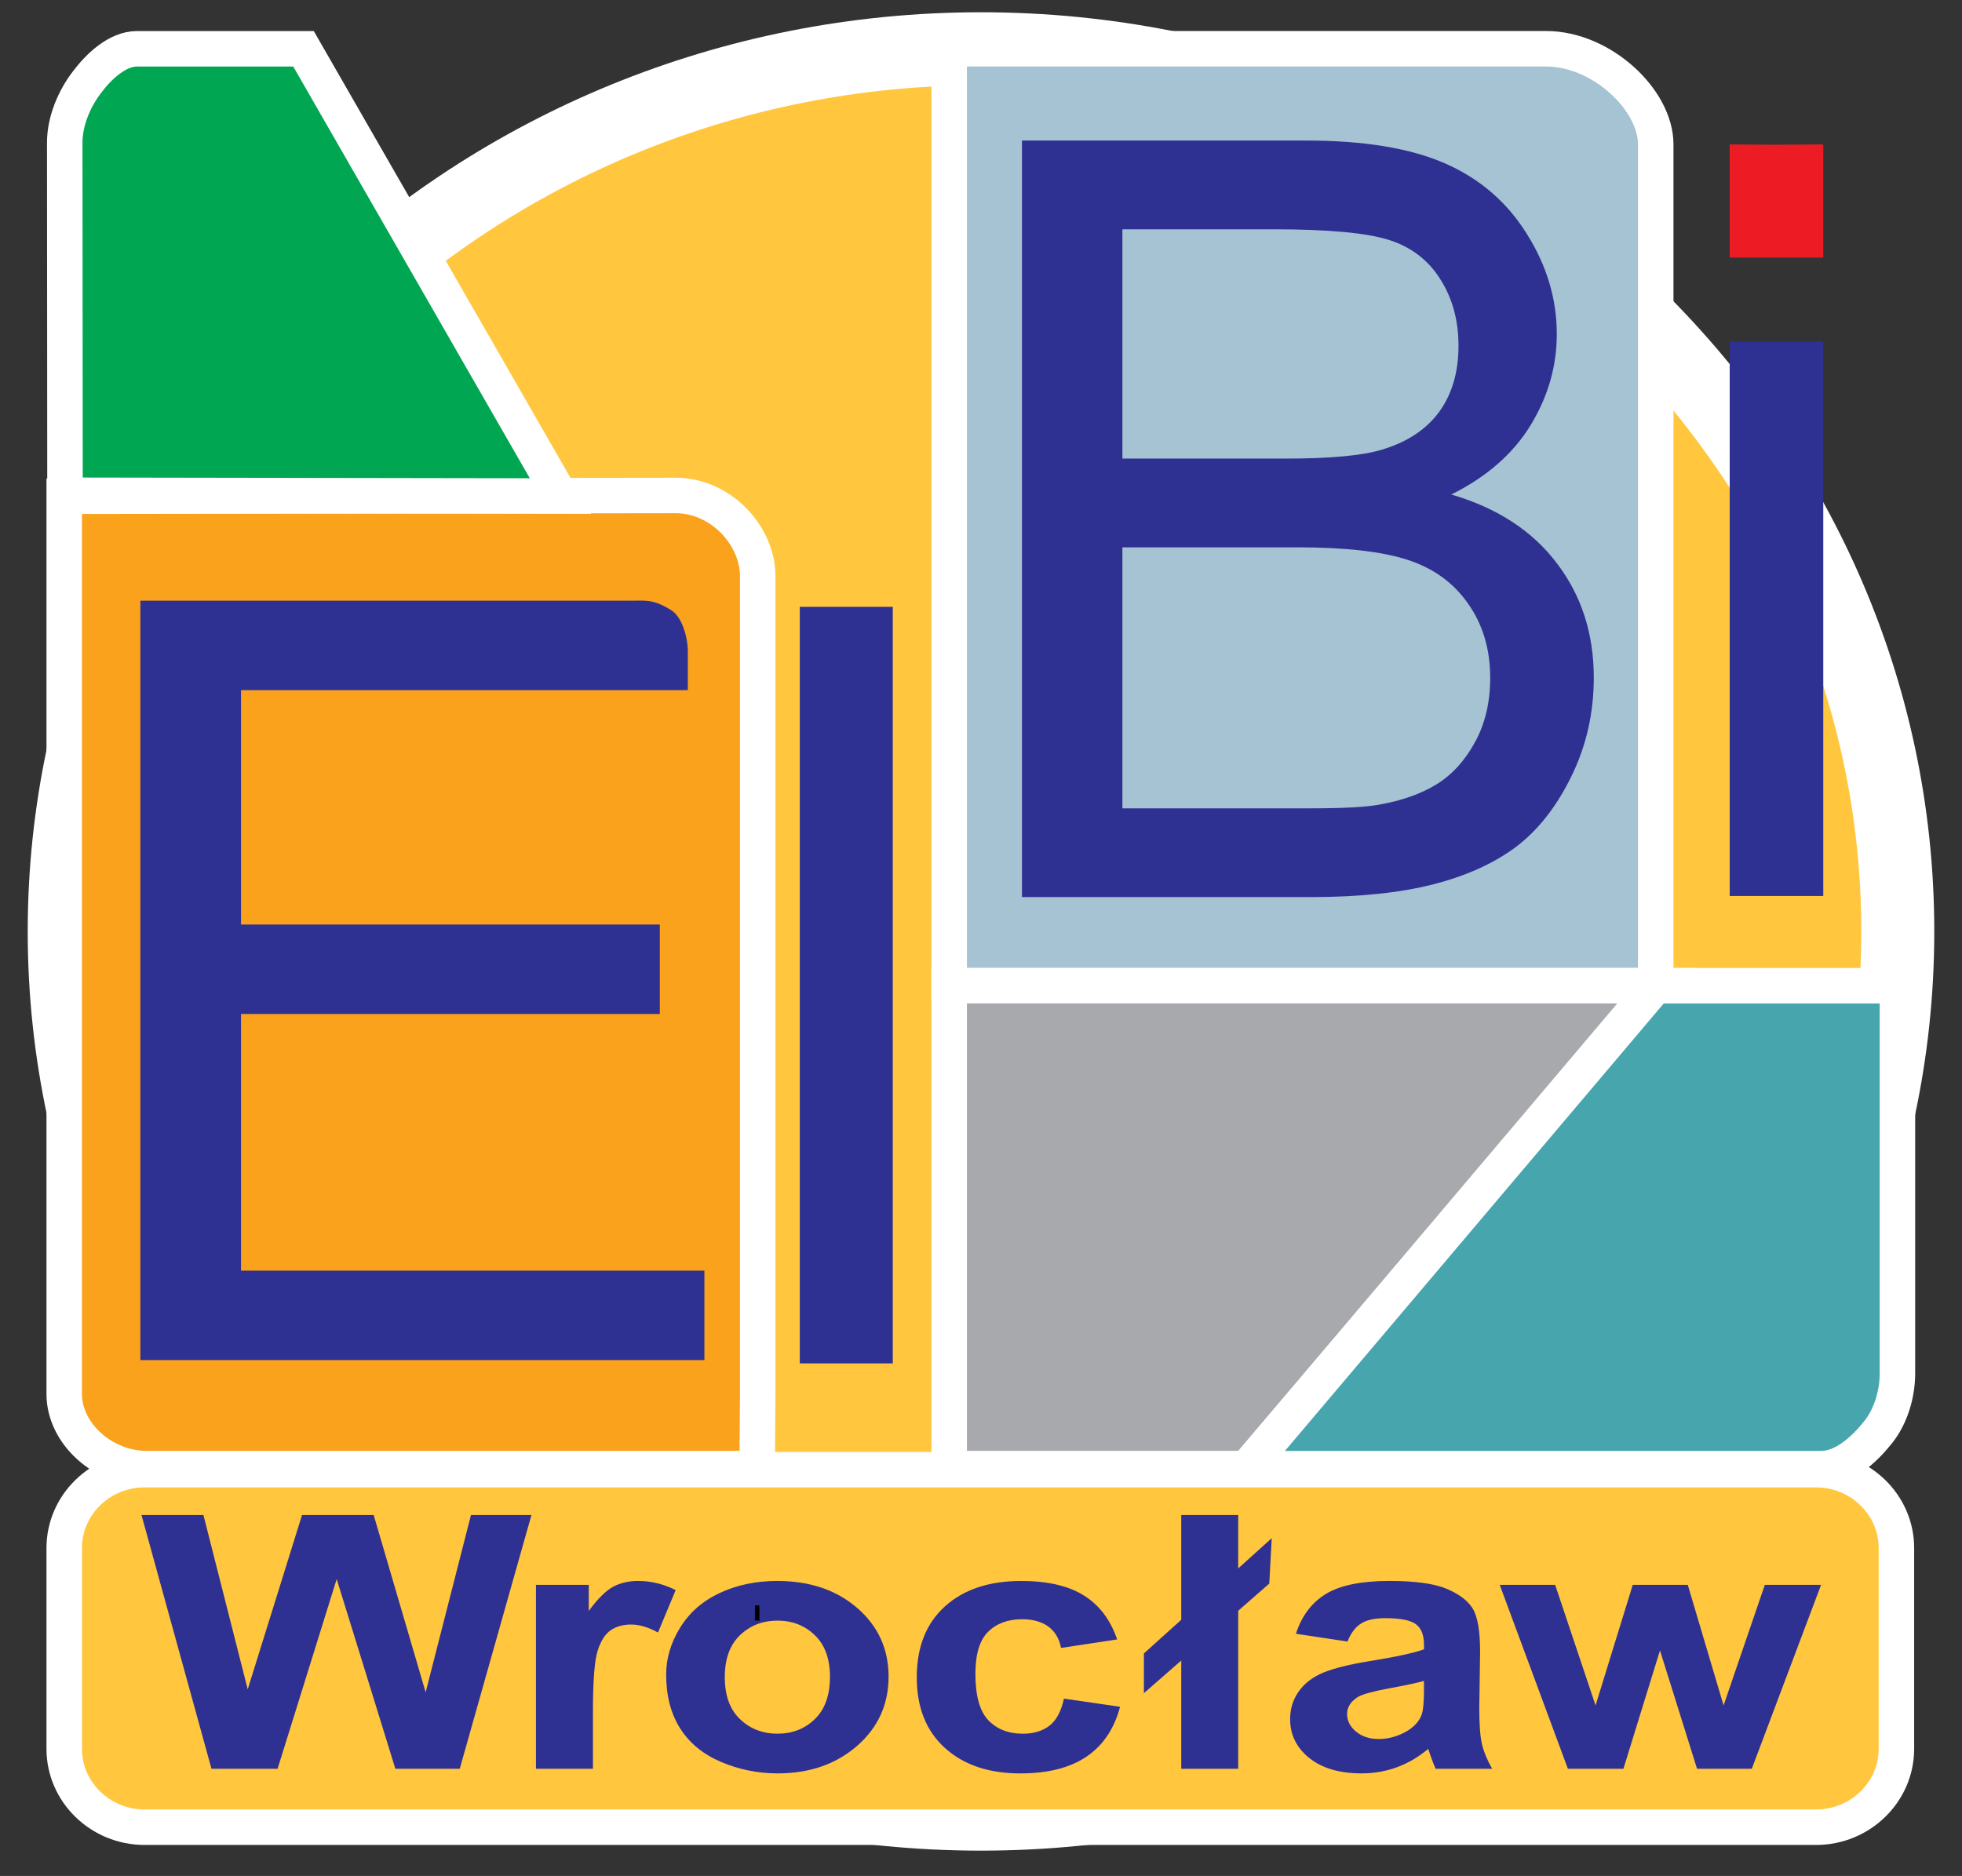 <?xml version="1.0" encoding="iso-8859-1"?>
<!-- Generator: Adobe Illustrator 19.0.0, SVG Export Plug-In . SVG Version: 6.00 Build 0)  -->
<svg version="1.1" id="Warstwa_1" xmlns="http://www.w3.org/2000/svg" xmlns:xlink="http://www.w3.org/1999/xlink" x="0px" y="0px"
	 viewBox="0 0 298 285" style="enable-background:new 0 0 298 285;" xml:space="preserve">
<rect x="0" y="0" width="298" height="285" fill="#333333" stroke="none"/>
<g>
	<path style="fill-rule:evenodd;clip-rule:evenodd;fill:#FFC63E;" d="M149,7.406L149,7.406c76.585,0,139.246,60.346,139.246,134.104
		c0,73.756-62.661,134.102-139.246,134.102S9.754,215.265,9.754,141.509C9.754,67.751,72.415,7.406,149,7.406"/>
	<path style="fill:none;stroke:#FFFFFF;stroke-width:11.087;stroke-miterlimit:22.926;" d="M149,7.406L149,7.406
		c76.585,0,139.246,60.346,139.246,134.104c0,73.756-62.661,134.102-139.246,134.102S9.754,215.265,9.754,141.509
		C9.754,67.751,72.415,7.406,149,7.406z"/>
	<path style="fill-rule:evenodd;clip-rule:evenodd;fill:#FAA21B;" d="M9.754,75.397l92.858-0.124
		c6.857,0,12.475,6.072,12.475,12.268v124.252l-0.084,11.317H22.229c-6.568,0-12.475-5.329-12.475-11.317V87.541V75.397z"/>
	<path style="fill:none;stroke:#FFFFFF;stroke-width:5.389;stroke-miterlimit:22.926;" d="M9.754,75.397l92.858-0.124
		c6.857,0,12.475,6.072,12.475,12.268v124.252l-0.084,11.317H22.229c-6.568,0-12.475-5.329-12.475-11.317V87.541V75.397z"/>
	<path style="fill-rule:evenodd;clip-rule:evenodd;fill:#2E3192;" d="M21.32,206.63V91.259h74.725c2.065,0,3.179-0.247,5.907,1.445
		c1.692,1.034,2.519,4.257,2.519,6.237v5.907H36.605v35.607h63.612v13.591H36.605v38.993h70.385v13.591H21.32z"/>
	<path style="fill-rule:evenodd;clip-rule:evenodd;fill:#A5C3D2;" d="M144.167,7.406h90.67c8.384,0,16.646,7.724,16.646,14.539
		v114.173v13.631H144.167v-13.631V20.913V7.406z"/>
	<path style="fill:none;stroke:#FFFFFF;stroke-width:5.389;stroke-miterlimit:22.926;" d="M144.167,7.406h90.67
		c8.384,0,16.646,7.724,16.646,14.539v114.173v13.631H144.167v-13.631V20.913V7.406z"/>
	<path style="fill:#2E3192;" d="M170.475,122.804h28.628c4.922,0,8.374-0.188,10.382-0.561c3.477-0.616,6.418-1.66,8.775-3.131
		c2.354-1.471,4.281-3.612,5.804-6.422c1.525-2.81,2.276-6.045,2.276-9.711c0-4.308-1.097-8.028-3.317-11.211
		c-2.196-3.184-5.245-5.405-9.15-6.69c-3.88-1.283-9.498-1.926-16.802-1.926h-26.596V122.804z M170.475,69.669h24.857
		c6.741,0,11.583-0.454,14.499-1.338c3.88-1.15,6.796-3.078,8.749-5.751c1.954-2.677,2.945-6.021,2.945-10.06
		c0-3.825-0.911-7.197-2.757-10.087c-1.819-2.916-4.443-4.922-7.84-5.992c-3.397-1.07-9.23-1.606-17.471-1.606h-22.982V69.669z
		 M155.225,136.288V21.351h43.13c8.775,0,15.811,1.148,21.136,3.477c5.296,2.327,9.445,5.912,12.441,10.754
		c3.025,4.817,4.523,9.874,4.523,15.171c0,4.897-1.338,9.524-3.988,13.859c-2.648,4.334-6.661,7.84-12.039,10.515
		c6.958,2.032,12.308,5.513,16.028,10.433c3.745,4.897,5.618,10.703,5.618,17.391c0,5.407-1.15,10.408-3.424,15.037
		c-2.274,4.627-5.083,8.186-8.429,10.701c-3.344,2.489-7.545,4.388-12.576,5.673c-5.055,1.285-11.235,1.926-18.566,1.926H155.225z"
		/>
	<path style="fill-rule:evenodd;clip-rule:evenodd;fill:#FFC63E;" d="M21.951,223.275h253.89c6.709,0,12.197,5.353,12.197,11.897
		v30.526c0,6.543-5.488,11.897-12.197,11.897H21.951c-6.709,0-12.197-5.353-12.197-11.897v-30.526
		C9.754,228.628,15.242,223.275,21.951,223.275"/>
	<path style="fill:none;stroke:#FFFFFF;stroke-width:5.389;stroke-miterlimit:22.926;" d="M21.951,223.275h253.89
		c6.709,0,12.197,5.353,12.197,11.897v30.526c0,6.543-5.488,11.897-12.197,11.897H21.951c-6.709,0-12.197-5.353-12.197-11.897
		v-30.526C9.754,228.628,15.242,223.275,21.951,223.275z"/>
	<polygon style="fill:#2E3192;" points="32.121,268.718 21.492,230.166 30.899,230.166 37.625,256.648 45.875,230.166 
		56.757,230.166 64.65,257.098 71.534,230.166 80.72,230.166 69.829,268.718 60.052,268.718 51.138,239.894 42.161,268.718 	"/>
	<path style="fill:#2E3192;" d="M90.056,268.718h-8.652v-27.944h8.021v3.966c1.378-1.876,2.62-3.104,3.726-3.688
		c1.105-0.582,2.357-0.869,3.757-0.869c1.979,0,3.884,0.466,5.715,1.39l-2.684,6.443c-1.462-0.806-2.821-1.211-4.072-1.211
		c-1.221,0-2.253,0.287-3.093,0.854c-0.844,0.574-1.508,1.595-1.99,3.085c-0.485,1.49-0.726,4.614-0.726,9.361V268.718z"/>
	<path style="fill:#2E3192;" d="M110.085,254.8c0,2.774,0.766,4.899,2.304,6.37c1.546,1.481,3.443,2.217,5.703,2.217
		c2.253,0,4.146-0.736,5.671-2.217c1.528-1.471,2.296-3.616,2.296-6.424c0-2.739-0.768-4.848-2.296-6.319
		c-1.525-1.479-3.418-2.217-5.671-2.217c-2.26,0-4.158,0.738-5.703,2.217C110.851,249.899,110.085,252.027,110.085,254.8
		 M101.18,254.405c0-2.458,0.705-4.836,2.125-7.133c1.422-2.308,3.431-4.057,6.03-5.268c2.601-1.213,5.494-1.821,8.703-1.821
		c4.958,0,9.009,1.371,12.176,4.118c3.167,2.755,4.747,6.218,4.747,10.418c0,4.237-1.599,7.745-4.789,10.526
		c-3.198,2.783-7.218,4.173-12.072,4.173c-2.998,0-5.861-0.584-8.585-1.741c-2.717-1.156-4.789-2.854-6.211-5.097
		C101.885,260.346,101.18,257.618,101.18,254.405"/>
	<path style="fill:#2E3192;" d="M169.682,249.066l-8.524,1.291c-0.285-1.445-0.937-2.528-1.958-3.266
		c-1.021-0.726-2.336-1.093-3.958-1.093c-2.156,0-3.882,0.637-5.165,1.911c-1.285,1.274-1.928,3.403-1.928,6.388
		c0,3.323,0.654,5.663,1.958,7.038c1.306,1.371,3.053,2.055,5.241,2.055c1.643,0,2.988-0.405,4.03-1.203
		c1.053-0.8,1.789-2.171,2.222-4.127l8.523,1.238c-0.884,3.338-2.578,5.861-5.082,7.564c-2.506,1.705-5.863,2.559-10.083,2.559
		c-4.777,0-8.599-1.293-11.441-3.869c-2.85-2.584-4.272-6.156-4.272-10.724c0-4.62,1.432-8.211,4.283-10.787
		c2.854-2.576,6.715-3.857,11.587-3.857c3.979,0,7.148,0.734,9.503,2.198C166.965,243.843,168.651,246.068,169.682,249.066"/>
	<rect x="179.416" y="230.166" style="fill:#2E3192;" width="8.65" height="38.552"/>
	<path style="fill:#2E3192;" d="M216.281,255.367c-1.105,0.314-2.861,0.69-5.272,1.129c-2.401,0.441-3.979,0.871-4.715,1.285
		c-1.125,0.69-1.694,1.549-1.694,2.601c0,1.042,0.451,1.93,1.357,2.682c0.905,0.755,2.051,1.131,3.45,1.131
		c1.557,0,3.053-0.439,4.473-1.31c1.042-0.673,1.738-1.481,2.065-2.451c0.221-0.627,0.335-1.829,0.335-3.599V255.367z
		 M204.664,249.388l-7.831-1.182c0.884-2.73,2.409-4.749,4.566-6.059c2.158-1.312,5.367-1.964,9.619-1.964
		c3.863,0,6.747,0.384,8.642,1.165c1.882,0.781,3.22,1.768,3.987,2.969c0.77,1.203,1.158,3.403,1.158,6.614l-0.125,8.616
		c0,2.449,0.137,4.262,0.411,5.428c0.274,1.167,0.789,2.414,1.546,3.743h-8.585c-0.222-0.485-0.506-1.202-0.833-2.154
		c-0.137-0.439-0.241-0.726-0.304-0.861c-1.475,1.238-3.053,2.162-4.737,2.781s-3.473,0.933-5.376,0.933
		c-3.359,0-6.011-0.781-7.947-2.342c-1.937-1.553-2.905-3.526-2.905-5.912c0-1.572,0.441-2.981,1.325-4.218
		c0.886-1.228,2.116-2.181,3.717-2.836c1.587-0.656,3.884-1.228,6.88-1.722c4.042-0.646,6.853-1.257,8.41-1.814v-0.743
		c0-1.435-0.411-2.46-1.23-3.078c-0.833-0.61-2.39-0.916-4.675-0.916c-1.546,0-2.745,0.26-3.61,0.789
		C205.894,247.145,205.2,248.07,204.664,249.388"/>
	<polygon style="fill:#2E3192;" points="238.142,268.718 227.786,240.774 236.204,240.774 242.341,259.091 247.993,240.774 
		256.348,240.774 261.789,259.091 268.051,240.774 276.596,240.774 266.072,268.718 257.759,268.718 252.128,250.743 
		246.573,268.718 	"/>
	<polygon style="fill-rule:evenodd;clip-rule:evenodd;fill:#A7A9AC;" points="144.167,149.749 251.729,149.749 189.315,223.111 
		144.167,223.111 144.167,210.438 144.167,162.421 	"/>
	<polygon style="fill:none;stroke:#FFFFFF;stroke-width:5.389;stroke-miterlimit:22.926;" points="144.167,149.749 
		251.729,149.749 189.315,223.111 144.167,223.111 144.167,210.438 144.167,162.421 	"/>
	<rect x="121.476" y="92.192" style="fill:#2E3192;" width="14.127" height="114.937"/>
	<path style="fill-rule:evenodd;clip-rule:evenodd;fill:#47A5AE;" d="M251.446,149.756l-62.097,73.37h87.229
		c3.498,0,6.65-2.99,8.68-5.538c1.943-2.426,2.935-5.821,2.935-8.935v-58.897H251.446z"/>
	<path style="fill:none;stroke:#FFFFFF;stroke-width:5.389;stroke-miterlimit:22.926;" d="M251.446,149.756l-62.097,73.37h87.229
		c3.498,0,6.65-2.99,8.68-5.538c1.943-2.426,2.935-5.821,2.935-8.935v-58.897H251.446z"/>
	<path style="fill-rule:evenodd;clip-rule:evenodd;fill:#00A651;" d="M9.872,75.238l75.256,0.122L46.099,7.412h-25.29
		c-2.968,0-5.774,2.654-7.562,5.023c-1.992,2.572-3.414,6.002-3.414,9.228L9.872,75.238z"/>
	<path style="fill:none;stroke:#FFFFFF;stroke-width:5.389;stroke-miterlimit:22.926;" d="M9.872,75.238l75.256,0.122L46.099,7.412
		h-25.29c-2.968,0-5.774,2.654-7.562,5.023c-1.992,2.572-3.414,6.002-3.414,9.228L9.872,75.238z"/>
	<rect x="262.718" y="51.893" style="fill-rule:evenodd;clip-rule:evenodd;fill:#2E3192;" width="14.211" height="84.225"/>
	<polygon style="fill-rule:evenodd;clip-rule:evenodd;fill:#ED1C24;" points="262.717,21.946 269.491,21.986 276.928,21.946 
		276.928,28.761 276.928,39.13 262.717,39.13 	"/>
	
		<line style="fill:none;stroke:#000000;stroke-width:0.684;stroke-miterlimit:22.926;" x1="115.004" y1="243.888" x2="115.004" y2="246.202"/>
	<polygon style="fill-rule:evenodd;clip-rule:evenodd;fill:#2E3192;" points="193.156,233.685 173.743,251.198 173.743,257.23 
		192.786,240.583 	"/>
</g>
</svg>
